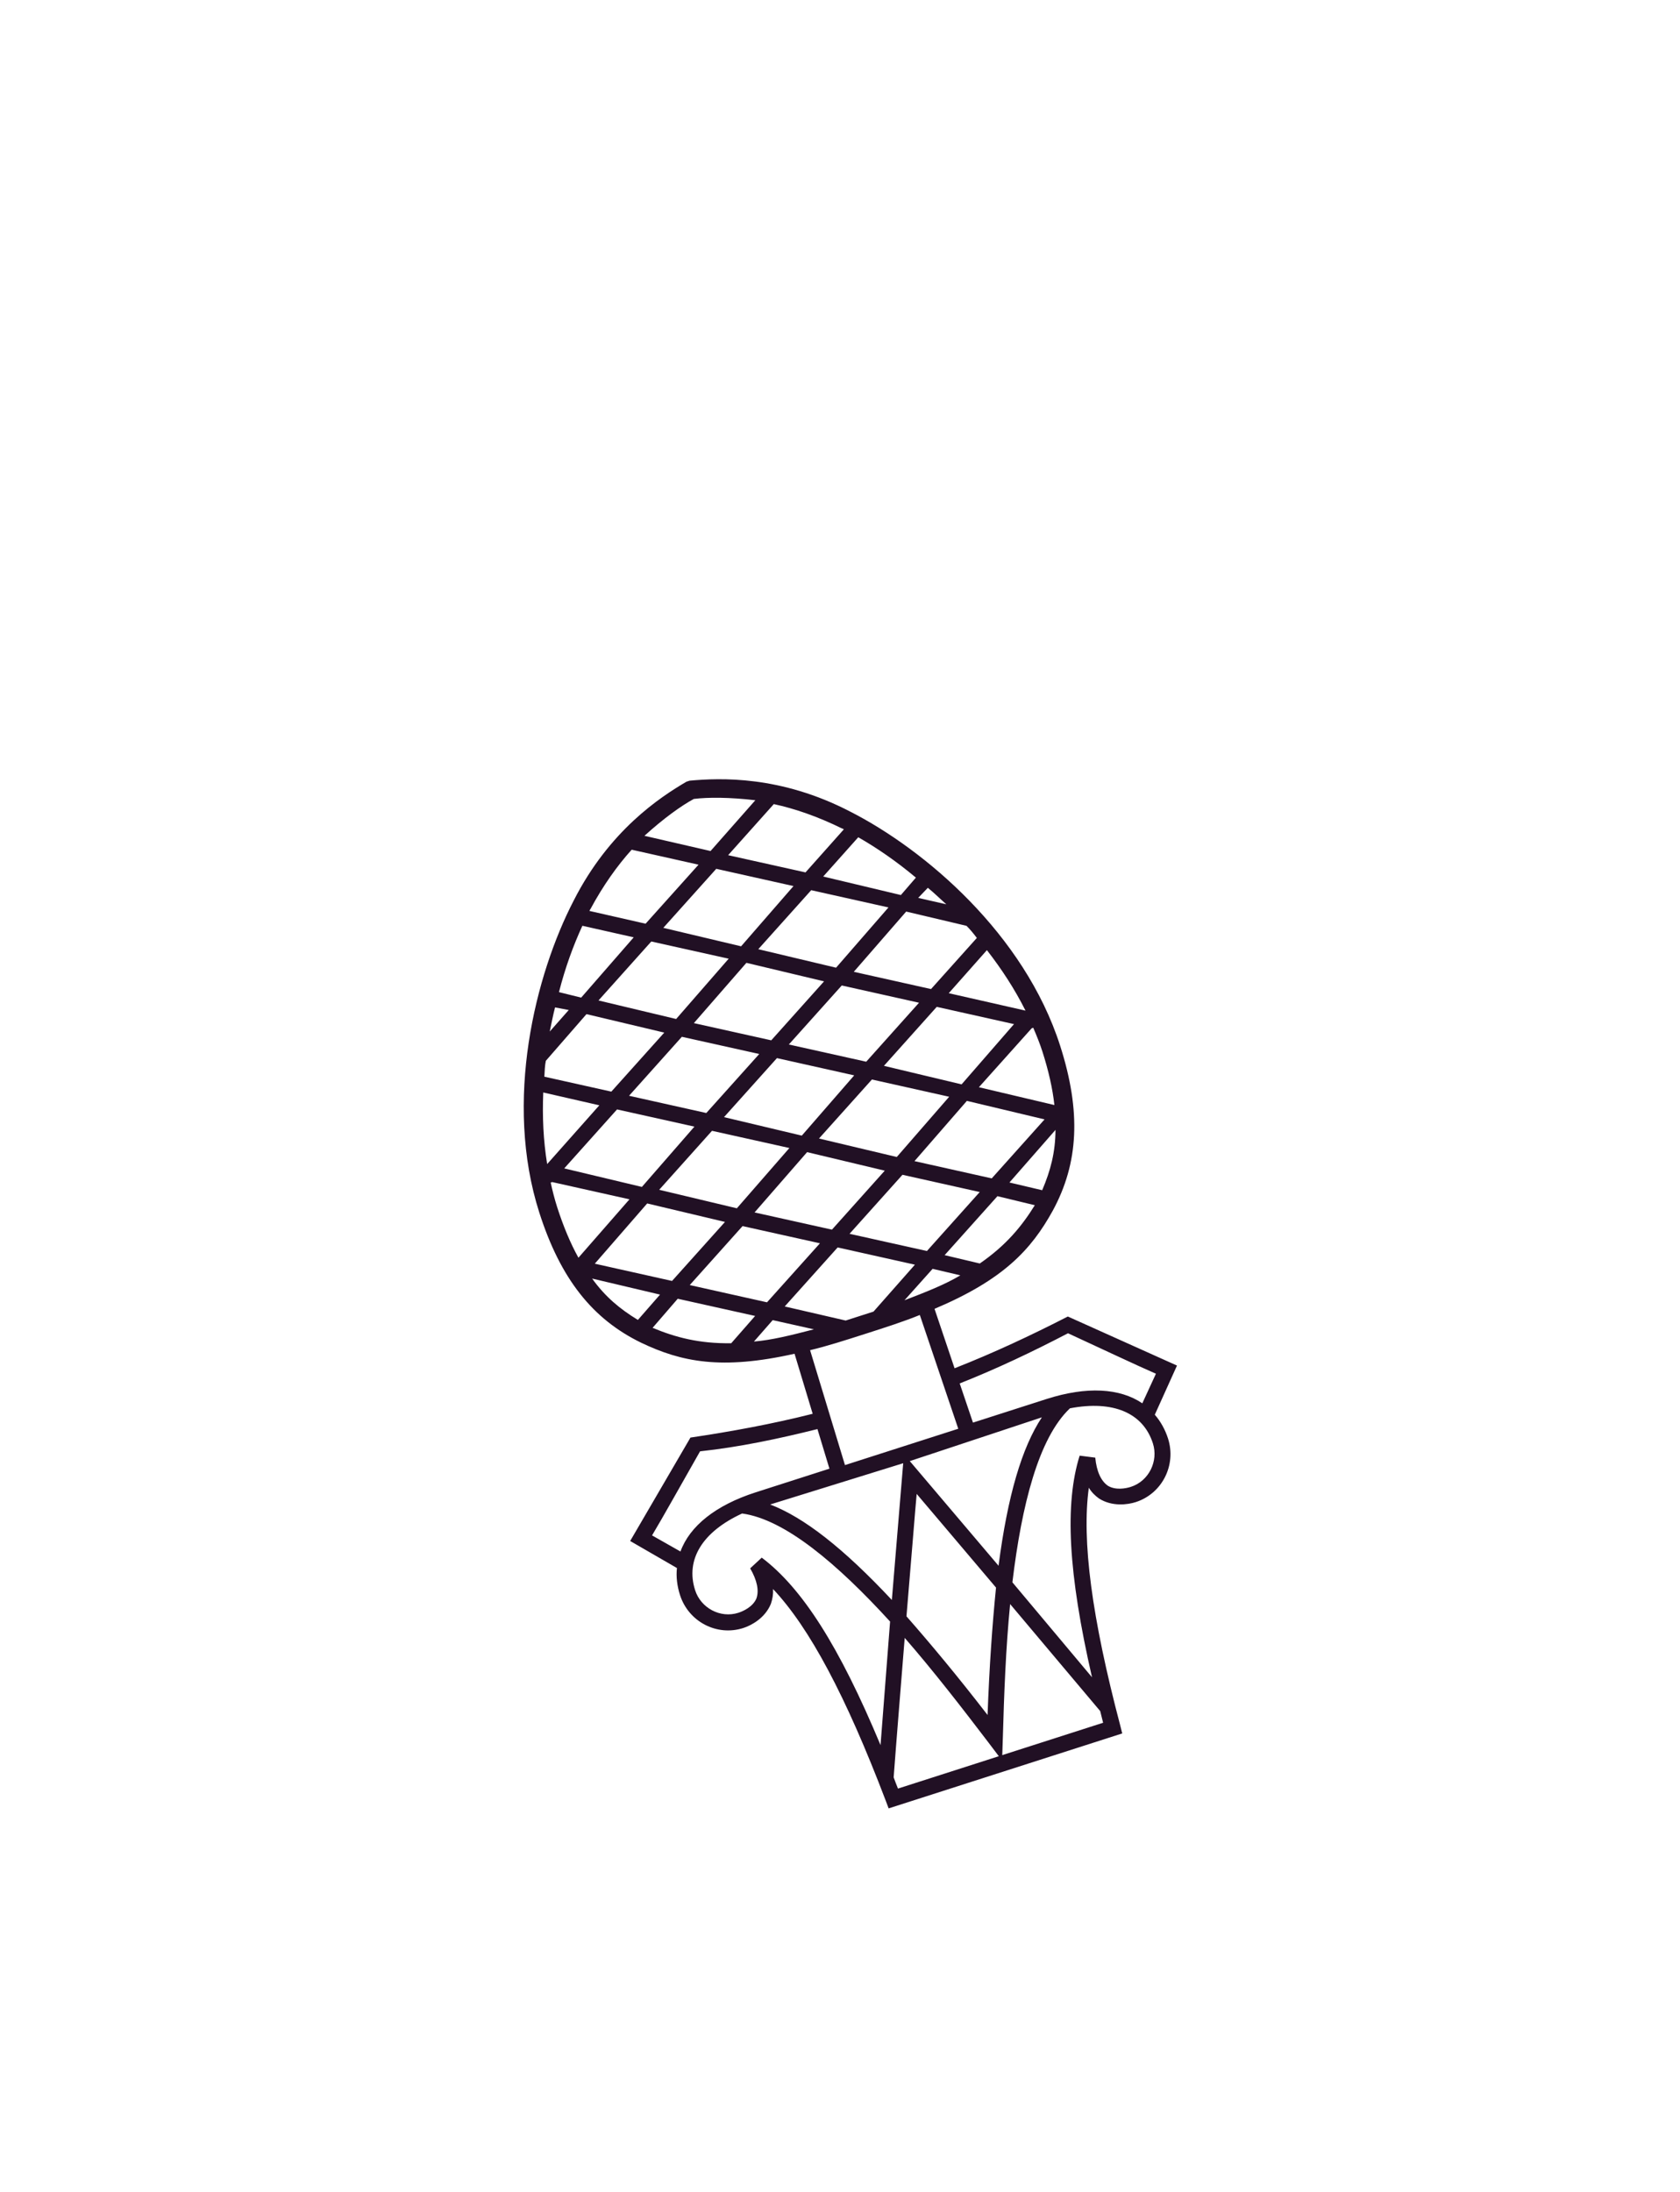 <?xml version="1.0" encoding="UTF-8" standalone="no"?>
<!-- Created with Inkscape (http://www.inkscape.org/) -->

<svg
   xmlns:dc="http://purl.org/dc/elements/1.1/"
   xmlns:cc="http://creativecommons.org/ns#"
   xmlns:rdf="http://www.w3.org/1999/02/22-rdf-syntax-ns#"
   xmlns:svg="http://www.w3.org/2000/svg"
   xmlns="http://www.w3.org/2000/svg"
   xmlns:sodipodi="http://sodipodi.sourceforge.net/DTD/sodipodi-0.dtd"
   xmlns:inkscape="http://www.inkscape.org/namespaces/inkscape"
   version="1.0"
   width="230"
   height="300"
   id="svg8246"
   inkscape:version="0.91 r13725"
   sodipodi:docname="zirbelnuss.svg">
  <sodipodi:namedview
     pagecolor="#ffffff"
     bordercolor="#666666"
     borderopacity="1"
     objecttolerance="10"
     gridtolerance="10"
     guidetolerance="10"
     inkscape:pageopacity="0"
     inkscape:pageshadow="2"
     inkscape:window-width="1436"
     inkscape:window-height="861"
     id="namedview4314"
     showgrid="false"
     inkscape:zoom="2.1633333"
     inkscape:cx="55.763913"
     inkscape:cy="137.42264"
     inkscape:window-x="0"
     inkscape:window-y="0"
     inkscape:window-maximized="0"
     inkscape:current-layer="svg8246" />
  <defs
     id="defs3" />
  <path
     style="font-size:9px;font-family:fnt1;letter-spacing:0;word-spacing:0;fill:#211024;fill-opacity:1;fill-rule:nonzero;stroke:none;stroke-width:0.253;stroke-linecap:butt;stroke-linejoin:miter;stroke-miterlimit:4;stroke-dasharray:none"
     d="m 93.982,106.986 c -3.599,2.113 -10.546,6.644 -15.437,16.267 -5.249,10.122 -9.611,27.437 -4.702,42.74 2.9,9.042 7.273,14.544 13.929,17.779 5.526,2.639 11.006,3.759 21.006,1.51 l 2.482,8.219 c -5.572,1.404 -11.167,2.43 -16.733,3.256 l -8.253,14.154 6.403,3.7 c -0.135,1.194 0.03,2.484 0.42,3.701 1.171,3.652 5.041,5.671 8.658,4.511 1.078,-0.346 2.985,-1.34 3.787,-3.323 0.215,-0.644 0.326,-1.255 0.294,-2.012 4.999,5.301 9.969,14.637 15.436,28.993 l 0.387,1.027 31.979,-10.257 -0.266,-1.065 c -3.92,-14.852 -5.29,-25.343 -4.307,-32.563 0.397,0.64 0.843,1.072 1.393,1.471 1.806,1.147 3.935,0.847 5.03,0.495 3.6,-1.155 5.591,-5.053 4.42,-8.705 -0.39,-1.217 -1.024,-2.356 -1.811,-3.255 l 3.038,-6.728 -14.944,-6.714 c -4.99,2.559 -10.158,4.985 -15.507,7.084 l -2.743,-8.135 c 9.424,-3.982 13.23,-8.08 16.19,-13.44 3.533,-6.503 3.909,-13.528 1.008,-22.57 -4.908,-15.303 -18.546,-26.845 -28.703,-32.025 -9.577,-4.983 -17.845,-4.633 -22.019,-4.254 l -0.208,0.067 -0.227,0.073 z m 1.008,2.362 c 1.955,-0.243 4.913,-0.232 8.419,0.177 l -6.132,6.953 -9.049,-2.084 c 2.614,-2.373 5.013,-4.102 6.762,-5.047 z m -8.511,6.949 9.153,2.05 -7.248,8.078 -7.695,-1.751 c 0.052,-0.017 0.066,-0.212 0.136,-0.234 1.741,-3.243 3.701,-5.982 5.654,-8.143 z M 105.938,110.055 c 2.863,0.616 6.034,1.71 9.336,3.335 0.07,-0.022 0.194,0.128 0.264,0.106 l -5.26,5.906 -10.593,-2.356 6.253,-6.992 z m -7.88,8.857 10.576,2.361 -7.174,8.245 -10.65,-2.528 7.248,-8.078 z m -18.327,7.796 7.028,1.582 -7.193,8.251 -3.04,-0.75 c 0.847,-3.34 1.962,-6.383 3.205,-9.083 z m 37.769,-12.114 c 2.582,1.473 5.241,3.305 7.89,5.524 l -2.056,2.384 -10.632,-2.534 4.797,-5.374 z m -28.335,14.265 10.595,2.355 -7.192,8.253 -10.632,-2.536 7.23,-8.072 z m 21.894,-7.022 10.576,2.361 -7.174,8.247 -10.649,-2.531 7.246,-8.078 z m -35.071,16.044 1.878,0.356 -2.604,2.946 c 0.225,-1.031 0.448,-2.253 0.726,-3.301 z m 51.039,-16.37 c 0.853,0.685 1.727,1.556 2.527,2.258 l -3.85,-0.876 1.323,-1.382 z m -46.735,17.291 10.65,2.528 -7.248,8.078 -9.17,-2.045 c 0.038,-0.779 0.075,-1.557 0.203,-2.174 l 5.565,-6.388 z m 21.894,-7.022 10.632,2.534 -7.23,8.072 -10.595,-2.355 7.193,-8.251 z m 21.875,-7.016 8.261,1.953 c 0.446,0.433 0.946,1.038 1.413,1.655 l -6.272,6.998 -10.576,-2.361 7.174,-8.245 z m -30.712,17.138 10.595,2.355 -7.248,8.078 -10.576,-2.361 7.23,-8.072 z m 21.894,-7.022 10.576,2.361 -7.23,8.072 -10.593,-2.356 7.246,-8.078 z m -40.871,14.643 7.679,1.756 -7.142,8.044 c -0.534,-3.281 -0.666,-6.498 -0.536,-9.801 z m 60.741,-19.482 c 2.026,2.61 3.792,5.304 5.283,8.278 l -10.507,-2.383 5.225,-5.895 z m -50.638,21.802 10.595,2.355 -7.192,8.253 -10.632,-2.536 7.23,-8.072 z m 21.894,-7.022 10.576,2.361 -7.174,8.247 -10.651,-2.53 7.248,-8.078 z m 21.875,-7.016 10.578,2.361 -7.175,8.248 -10.632,-2.536 7.23,-8.072 z m -52.85,24.048 0.033,-0.011 0.087,-0.028 0.087,-0.028 10.576,2.361 -6.986,7.994 c -1.087,-1.953 -2.077,-4.321 -2.914,-6.929 -0.335,-1.043 -0.654,-2.282 -0.885,-3.359 z m 22.083,-7.083 10.595,2.355 -7.193,8.251 -10.632,-2.534 7.23,-8.072 z m 21.894,-7.022 10.576,2.361 -7.174,8.245 -10.648,-2.529 7.246,-8.078 z m 21.877,-7.017 0.086,-0.027 0.087,-0.028 0.035,-0.011 c 0.439,1.01 0.916,2.198 1.251,3.242 0.837,2.608 1.409,5.111 1.644,7.337 l -10.334,-2.439 7.232,-8.073 z m -52.645,23.98 10.651,2.53 -7.248,8.078 -10.576,-2.361 7.174,-8.247 z m 21.894,-7.022 10.632,2.536 -7.23,8.072 -10.595,-2.355 7.192,-8.253 z m 21.875,-7.016 10.634,2.535 -7.232,8.073 -10.576,-2.361 7.174,-8.247 z m -30.712,17.138 10.595,2.355 -7.248,8.078 -10.576,-2.361 7.23,-8.072 z m 21.894,-7.022 10.576,2.361 -7.23,8.072 -10.593,-2.356 7.246,-8.078 z m -42.489,14.204 9.296,2.195 -3.03,3.466 c -2.478,-1.507 -4.47,-3.169 -6.267,-5.661 z M 144.501,154.647 c -0.012,3.072 -0.682,5.589 -1.822,8.255 l -4.482,-1.057 6.304,-7.199 z m -51.716,23.108 10.595,2.355 -3.272,3.734 c -4.39,0.066 -7.642,-0.808 -10.764,-2.108 l 3.441,-3.981 z m 21.894,-7.022 10.576,2.361 -5.669,6.421 -1.895,0.608 -1.914,0.614 -8.346,-1.926 7.248,-8.078 z m 21.875,-7.016 5.116,1.237 c -1.783,2.873 -3.905,5.471 -7.531,7.976 l -4.815,-1.141 7.23,-8.072 z m -30.767,16.965 5.64,1.259 c -3.151,0.819 -5.799,1.475 -8.209,1.673 l 2.569,-2.933 z m 21.894,-7.022 3.795,0.891 c -2.058,1.236 -4.61,2.247 -7.649,3.413 l 3.854,-4.305 z m -16.776,11.134 c 2.299,-0.546 4.785,-1.344 7.567,-2.236 2.782,-0.892 5.269,-1.689 7.456,-2.582 l 5.263,15.572 -7.755,2.487 -7.755,2.487 -4.776,-15.728 z m -15.064,13.844 c 5.395,-0.58 10.727,-1.713 16.072,-3.044 l 1.641,5.418 -10.086,3.235 c -5.495,1.762 -9.045,4.628 -10.309,8.102 l -3.89,-2.204 c 1.56,-2.61 3.896,-6.812 6.571,-11.506 z M 146.216,182.48 c 4.906,2.262 9.249,4.322 12.036,5.538 l -1.864,4.05 c -3.066,-2.085 -7.62,-2.351 -13.115,-0.589 l -9.844,3.157 -0.225,0.072 -1.816,-5.362 c 5.123,-2.027 10.047,-4.374 14.828,-6.867 z m -44.618,24.667 c 5.876,0.8 13.077,6.93 20.259,14.791 l -1.307,16.912 c -5.644,-13.532 -10.727,-21.492 -16.265,-25.661 l -1.583,1.468 c 0.94,1.616 1.247,3.051 0.847,4.138 -0.486,1.115 -1.751,1.712 -2.464,1.941 -2.469,0.792 -5.138,-0.653 -5.919,-3.088 -1.339,-4.173 0.969,-7.982 6.432,-10.501 z m 3.842,-1.232 18.211,-5.648 -1.553,18.716 c -6.625,-7.081 -12.024,-11.294 -16.658,-13.068 z m 37.196,-11.93 c -2.738,4.139 -4.678,10.706 -5.931,20.313 l -12.15,-14.321 18.081,-5.992 z m 3.844,-1.233 c 5.909,-1.128 10.018,0.622 11.357,4.796 0.781,2.435 -0.55,5.163 -3.019,5.955 -0.73,0.234 -2.09,0.479 -3.134,-0.146 -0.957,-0.652 -1.561,-1.991 -1.736,-3.853 l -2.139,-0.274 c -2.062,6.607 -1.586,16.044 1.693,30.335 l -10.9,-12.997 c 1.27,-10.572 3.581,-19.752 7.878,-23.816 z m -20.983,11.716 c 1.163,1.353 5.744,6.789 10.862,12.819 -0.515,5.152 -0.914,10.84 -1.157,17.439 -4.035,-5.226 -7.688,-9.615 -11.103,-13.506 0.673,-7.887 1.222,-14.968 1.398,-16.751 z m -1.639,19.704 c 3.917,4.497 7.842,9.567 11.484,14.344 l 1.4,1.852 -13.807,4.429 c -0.202,-0.511 -0.404,-1.02 -0.589,-1.536 0.348,-4.714 0.946,-12.003 1.512,-19.089 z m 14.432,-4.629 c 4.564,5.44 9.29,11.021 12.333,14.648 0.133,0.533 0.265,1.065 0.398,1.597 l -13.807,4.429 0.078,-2.326 c 0.166,-5.999 0.411,-12.406 0.999,-18.348 z"
     id="path2556"
     inkscape:connector-curvature="0"
     inkscape:export-xdpi="255.5775"
     inkscape:export-ydpi="255.5775" />
</svg>

